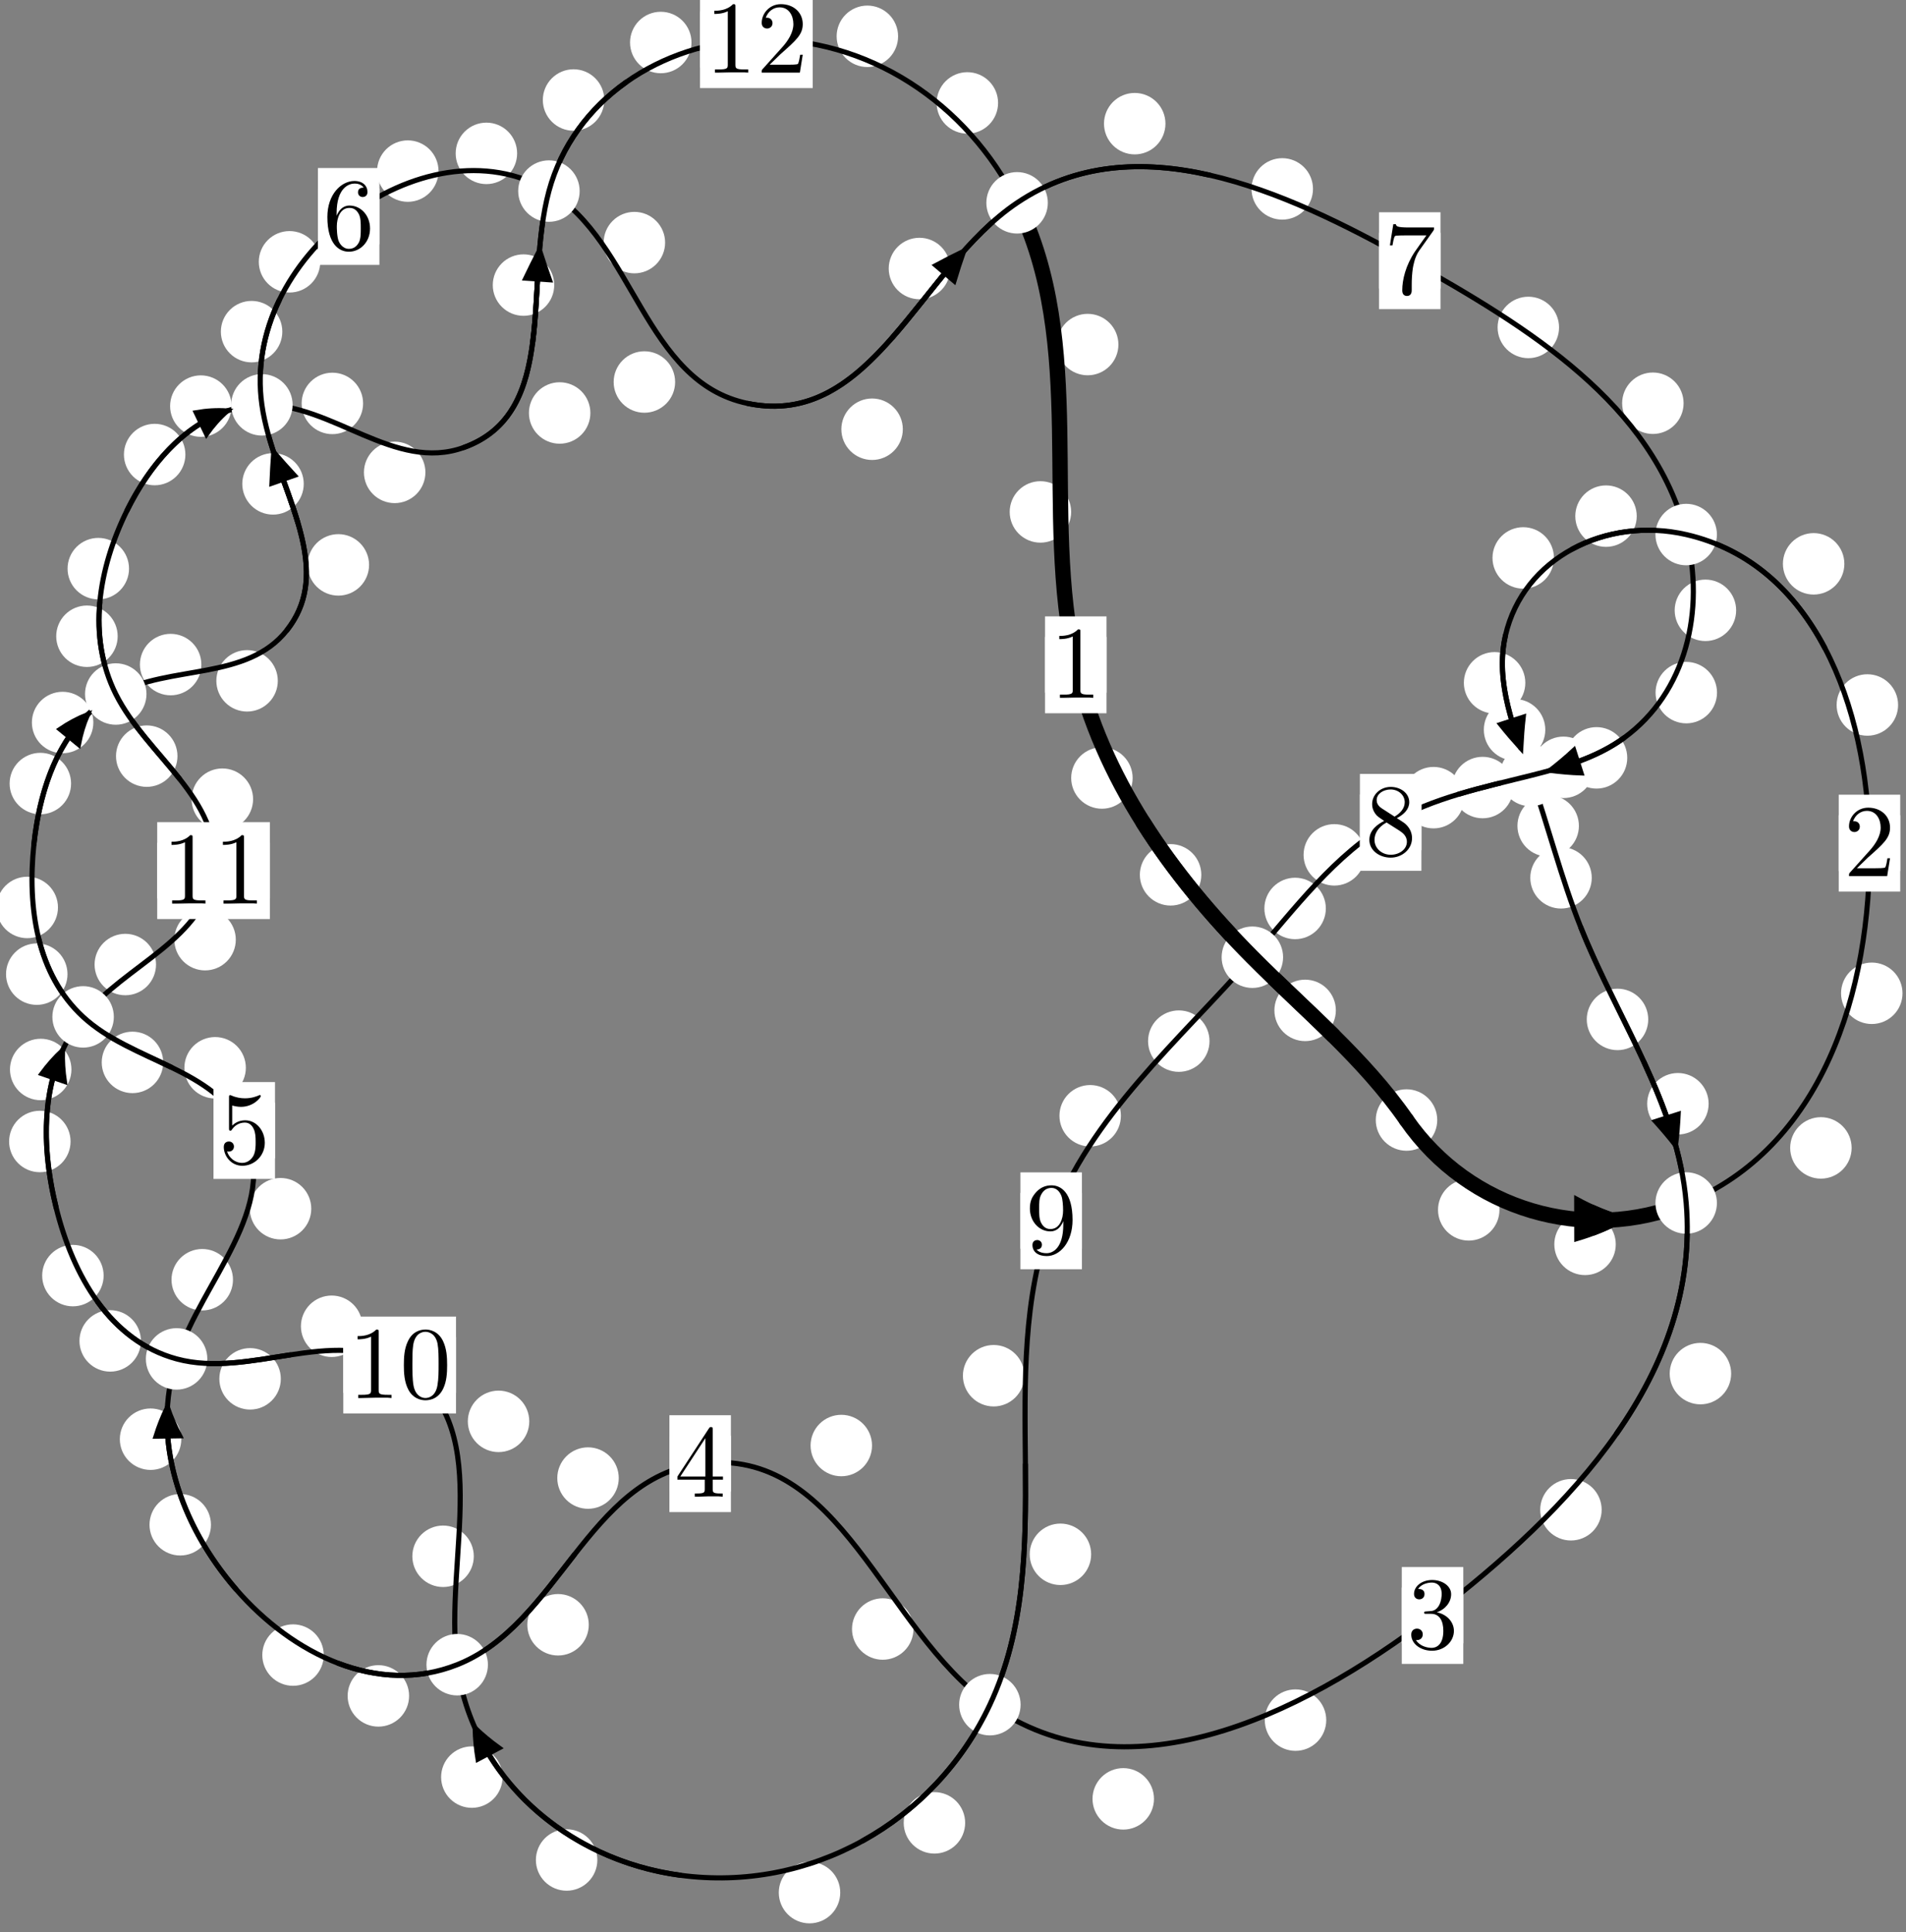 <?xml version="1.0"?>
<!-- Created by MetaPost 1.999 on 2021.07.06:0002 -->
<svg version="1.1" xmlns="http://www.w3.org/2000/svg" xmlns:xlink="http://www.w3.org/1999/xlink" width="185.379" height="187.914" viewBox="0 0 185.379 187.914">
<rect x="0" y="0" width="185.379" height="187.914" fill="#808080" stroke="none"/>
<!-- Original BoundingBox: -164.339951 -70.058731 21.039459 117.855087 -->
  <defs>
    <g transform="scale(0.01,0.01)" id="GLYPHcmr10_48">
      <path style="fill-rule: evenodd;" d="M460 -320C460 -400,455 -480,420 -554C374 -650,292 -666,250 -666C190 -666,117 -640,76 -547C44 -478,39 -400,39 -320C39 -245,43 -155,84 -79C127 2,200 22,249 22C303 22,379 1,423 -94C455 -163,460 -241,460 -320M249 -0C210 -0,151 -25,133 -121C122 -181,122 -273,122 -332C122 -396,122 -462,130 -516C149 -635,224 -644,249 -644C282 -644,348 -626,367 -527C377 -471,377 -395,377 -332C377 -257,377 -189,366 -125C351 -30,294 -0,249 -0"></path>
    </g>
    <g transform="scale(0.01,0.01)" id="GLYPHcmr10_49">
      <path style="fill-rule: evenodd;" d="M294 -640C294 -664,294 -666,271 -666C209 -602,121 -602,89 -602L89 -571C109 -571,168 -571,220 -597L220 -79C220 -43,217 -31,127 -31L95 -31L95 -0L257 -0L130 -3L217 -3L257 -3L297 -3L384 -3L419 -0L419 -31L387 -31C297 -31,294 -42,294 -79"></path>
    </g>
    <g transform="scale(0.01,0.01)" id="GLYPHcmr10_50">
      <path style="fill-rule: evenodd;" d="M127 -77L233 -180C389 -318,449 -372,449 -472C449 -586,359 -666,237 -666C124 -666,50 -574,50 -485C50 -429,100 -429,103 -429C120 -429,155 -441,155 -482C155 -508,137 -534,102 -534C94 -534,92 -534,89 -533C112 -598,166 -635,224 -635C315 -635,358 -554,358 -472C358 -392,308 -313,253 -251L61 -37C50 -26,50 -24,50 -0L421 -0L449 -174L424 -174C419 -144,412 -100,402 -85C395 -77,329 -77,307 -77"></path>
    </g>
    <g transform="scale(0.01,0.01)" id="GLYPHcmr10_51">
      <path style="fill-rule: evenodd;" d="M290 -352C372 -379,430 -449,430 -528C430 -610,342 -666,246 -666C145 -666,69 -606,69 -530C69 -497,91 -478,120 -478C151 -478,171 -500,171 -529C171 -579,124 -579,109 -579C140 -628,206 -641,242 -641C283 -641,338 -619,338 -529C338 -517,336 -459,310 -415C280 -367,246 -364,221 -363C213 -362,189 -360,182 -360C174 -359,167 -358,167 -348C167 -337,174 -337,191 -337L235 -337C317 -337,354 -269,354 -171C354 -35,285 -6,241 -6C198 -6,123 -23,88 -82C123 -77,154 -99,154 -137C154 -173,127 -193,98 -193C74 -193,42 -179,42 -135C42 -44,135 22,244 22C366 22,457 -69,457 -171C457 -253,394 -331,290 -352"></path>
    </g>
    <g transform="scale(0.01,0.01)" id="GLYPHcmr10_52">
      <path style="fill-rule: evenodd;" d="M294 -165L294 -78C294 -42,292 -31,218 -31L197 -31L197 -0L332 -0L238 -3L290 -3L332 -3L374 -3L427 -3L468 -0L468 -31L447 -31C373 -31,371 -42,371 -78L371 -165L471 -165L471 -196L371 -196L371 -651C371 -671,371 -677,355 -677C346 -677,343 -677,335 -665L28 -196L28 -165M300 -196L56 -196L300 -569"></path>
    </g>
    <g transform="scale(0.01,0.01)" id="GLYPHcmr10_53">
      <path style="fill-rule: evenodd;" d="M449 -201C449 -320,367 -420,259 -420C211 -420,168 -404,132 -369L132 -564C152 -558,185 -551,217 -551C340 -551,410 -642,410 -655C410 -661,407 -666,400 -666C399 -666,397 -666,392 -663C372 -654,323 -634,256 -634C216 -634,170 -641,123 -662C115 -665,113 -665,111 -665C101 -665,101 -657,101 -641L101 -345C101 -327,101 -319,115 -319C122 -319,124 -322,128 -328C139 -344,176 -398,257 -398C309 -398,334 -352,342 -334C358 -297,360 -258,360 -208C360 -173,360 -113,336 -71C312 -32,275 -6,229 -6C156 -6,99 -59,82 -118C85 -117,88 -116,99 -116C132 -116,149 -141,149 -165C149 -189,132 -214,99 -214C85 -214,50 -207,50 -161C50 -75,119 22,231 22C347 22,449 -74,449 -201"></path>
    </g>
    <g transform="scale(0.01,0.01)" id="GLYPHcmr10_54">
      <path style="fill-rule: evenodd;" d="M132 -328L132 -352C132 -605,256 -641,307 -641C331 -641,373 -635,395 -601C380 -601,340 -601,340 -556C340 -525,364 -510,386 -510C402 -510,432 -519,432 -558C432 -618,388 -666,305 -666C177 -666,42 -537,42 -316C42 -49,158 22,251 22C362 22,457 -72,457 -204C457 -331,368 -427,257 -427C189 -427,152 -376,132 -328M251 -6C188 -6,158 -66,152 -81C134 -128,134 -208,134 -226C134 -304,166 -404,256 -404C272 -404,318 -404,349 -342C367 -305,367 -254,367 -205C367 -157,367 -107,350 -71C320 -11,274 -6,251 -6"></path>
    </g>
    <g transform="scale(0.01,0.01)" id="GLYPHcmr10_55">
      <path style="fill-rule: evenodd;" d="M476 -609C485 -621,485 -623,485 -644L242 -644C120 -644,118 -657,114 -676L89 -676L56 -470L81 -470C84 -486,93 -549,106 -561C113 -567,191 -567,204 -567L411 -567C400 -551,321 -442,299 -409C209 -274,176 -135,176 -33C176 -23,176 22,222 22C268 22,268 -23,268 -33L268 -84C268 -139,271 -194,279 -248C283 -271,297 -357,341 -419"></path>
    </g>
    <g transform="scale(0.01,0.01)" id="GLYPHcmr10_56">
      <path style="fill-rule: evenodd;" d="M163 -457C117 -487,113 -521,113 -538C113 -599,178 -641,249 -641C322 -641,386 -589,386 -517C386 -460,347 -412,287 -377M309 -362C381 -399,430 -451,430 -517C430 -609,341 -666,250 -666C150 -666,69 -592,69 -499C69 -481,71 -436,113 -389C124 -377,161 -352,186 -335C128 -306,42 -250,42 -151C42 -45,144 22,249 22C362 22,457 -61,457 -168C457 -204,446 -249,408 -291C389 -312,373 -322,309 -362M209 -320L332 -242C360 -223,407 -193,407 -132C407 -58,332 -6,250 -6C164 -6,92 -68,92 -151C92 -209,124 -273,209 -320"></path>
    </g>
    <g transform="scale(0.01,0.01)" id="GLYPHcmr10_57">
      <path style="fill-rule: evenodd;" d="M367 -318L367 -286C367 -52,263 -6,205 -6C188 -6,134 -8,107 -42C151 -42,159 -71,159 -88C159 -119,135 -134,113 -134C97 -134,67 -125,67 -86C67 -19,121 22,206 22C335 22,457 -114,457 -329C457 -598,342 -666,253 -666C198 -666,149 -648,106 -603C65 -558,42 -516,42 -441C42 -316,130 -218,242 -218C303 -218,344 -260,367 -318M243 -241C227 -241,181 -241,150 -304C132 -341,132 -391,132 -440C132 -494,132 -541,153 -578C180 -628,218 -641,253 -641C299 -641,332 -607,349 -562C361 -530,365 -467,365 -421C365 -338,331 -241,243 -241"></path>
    </g>
  </defs>
  <path d="M145.839 117.667C145.839 116.874,145.524 116.114,144.964 115.554C144.403 114.993,143.643 114.678,142.85 114.678C142.058 114.678,141.298 114.993,140.737 115.554C140.177 116.114,139.862 116.874,139.862 117.667C139.862 118.46,140.177 119.22,140.737 119.78C141.298 120.341,142.058 120.656,142.85 120.656C143.643 120.656,144.403 120.341,144.964 119.78C145.524 119.22,145.839 118.46,145.839 117.667Z" style="fill: rgb(100%,100%,100%);stroke: none;"></path>
  <path d="M139.787 108.93C139.787 108.138,139.472 107.377,138.911 106.817C138.351 106.256,137.591 105.941,136.798 105.941C136.005 105.941,135.245 106.256,134.685 106.817C134.124 107.377,133.809 108.138,133.809 108.93C133.809 109.723,134.124 110.483,134.685 111.044C135.245 111.604,136.005 111.919,136.798 111.919C137.591 111.919,138.351 111.604,138.911 111.044C139.472 110.483,139.787 109.723,139.787 108.93Z" style="fill: rgb(100%,100%,100%);stroke: none;"></path>
  <path d="M180.091 111.642C180.091 110.849,179.776 110.089,179.215 109.529C178.655 108.968,177.895 108.653,177.102 108.653C176.309 108.653,175.549 108.968,174.989 109.529C174.428 110.089,174.113 110.849,174.113 111.642C174.113 112.435,174.428 113.195,174.989 113.755C175.549 114.316,176.309 114.631,177.102 114.631C177.895 114.631,178.655 114.316,179.215 113.755C179.776 113.195,180.091 112.435,180.091 111.642Z" style="fill: rgb(100%,100%,100%);stroke: none;"></path>
  <path d="M157.151 121.023C157.151 120.23,156.836 119.47,156.276 118.91C155.715 118.349,154.955 118.034,154.162 118.034C153.37 118.034,152.609 118.349,152.049 118.91C151.488 119.47,151.174 120.23,151.174 121.023C151.174 121.816,151.488 122.576,152.049 123.136C152.609 123.697,153.37 124.012,154.162 124.012C154.955 124.012,155.715 123.697,156.276 123.136C156.836 122.576,157.151 121.816,157.151 121.023Z" style="fill: rgb(100%,100%,100%);stroke: none;"></path>
  <path d="M184.61 68.565C184.61 67.772,184.295 67.012,183.734 66.452C183.174 65.891,182.414 65.576,181.621 65.576C180.828 65.576,180.068 65.891,179.508 66.452C178.947 67.012,178.632 67.772,178.632 68.565C178.632 69.358,178.947 70.118,179.508 70.678C180.068 71.239,180.828 71.554,181.621 71.554C182.414 71.554,183.174 71.239,183.734 70.678C184.295 70.118,184.61 69.358,184.61 68.565Z" style="fill: rgb(100%,100%,100%);stroke: none;"></path>
  <path d="M185.039 96.604C185.039 95.812,184.725 95.051,184.164 94.491C183.604 93.931,182.843 93.616,182.051 93.616C181.258 93.616,180.498 93.931,179.937 94.491C179.377 95.051,179.062 95.812,179.062 96.604C179.062 97.397,179.377 98.157,179.937 98.718C180.498 99.278,181.258 99.593,182.051 99.593C182.843 99.593,183.604 99.278,184.164 98.718C184.725 98.157,185.039 97.397,185.039 96.604Z" style="fill: rgb(100%,100%,100%);stroke: none;"></path>
  <path d="M159.191 50.198C159.191 49.405,158.876 48.645,158.316 48.084C157.756 47.524,156.995 47.209,156.203 47.209C155.41 47.209,154.65 47.524,154.089 48.084C153.529 48.645,153.214 49.405,153.214 50.198C153.214 50.99,153.529 51.751,154.089 52.311C154.65 52.871,155.41 53.186,156.203 53.186C156.995 53.186,157.756 52.871,158.316 52.311C158.876 51.751,159.191 50.99,159.191 50.198Z" style="fill: rgb(100%,100%,100%);stroke: none;"></path>
  <path d="M179.384 54.837C179.384 54.044,179.069 53.284,178.509 52.723C177.948 52.163,177.188 51.848,176.396 51.848C175.603 51.848,174.843 52.163,174.282 52.723C173.722 53.284,173.407 54.044,173.407 54.837C173.407 55.629,173.722 56.389,174.282 56.95C174.843 57.51,175.603 57.825,176.396 57.825C177.188 57.825,177.948 57.51,178.509 56.95C179.069 56.389,179.384 55.629,179.384 54.837Z" style="fill: rgb(100%,100%,100%);stroke: none;"></path>
  <path d="M148.354 66.409C148.354 65.616,148.039 64.856,147.479 64.295C146.918 63.735,146.158 63.42,145.365 63.42C144.573 63.42,143.813 63.735,143.252 64.295C142.692 64.856,142.377 65.616,142.377 66.409C142.377 67.201,142.692 67.961,143.252 68.522C143.813 69.082,144.573 69.397,145.365 69.397C146.158 69.397,146.918 69.082,147.479 68.522C148.039 67.961,148.354 67.201,148.354 66.409Z" style="fill: rgb(100%,100%,100%);stroke: none;"></path>
  <path d="M151.138 54.261C151.138 53.469,150.824 52.708,150.263 52.148C149.703 51.588,148.942 51.273,148.15 51.273C147.357 51.273,146.597 51.588,146.036 52.148C145.476 52.708,145.161 53.469,145.161 54.261C145.161 55.054,145.476 55.814,146.036 56.375C146.597 56.935,147.357 57.25,148.15 57.25C148.942 57.25,149.703 56.935,150.263 56.375C150.824 55.814,151.138 55.054,151.138 54.261Z" style="fill: rgb(100%,100%,100%);stroke: none;"></path>
  <path d="M153.566 80.322C153.566 79.529,153.251 78.769,152.69 78.208C152.13 77.648,151.37 77.333,150.577 77.333C149.784 77.333,149.024 77.648,148.464 78.208C147.903 78.769,147.588 79.529,147.588 80.322C147.588 81.114,147.903 81.874,148.464 82.435C149.024 82.995,149.784 83.31,150.577 83.31C151.37 83.31,152.13 82.995,152.69 82.435C153.251 81.874,153.566 81.114,153.566 80.322Z" style="fill: rgb(100%,100%,100%);stroke: none;"></path>
  <path d="M150.296 70.974C150.296 70.181,149.981 69.421,149.42 68.861C148.86 68.3,148.1 67.985,147.307 67.985C146.514 67.985,145.754 68.3,145.194 68.861C144.633 69.421,144.318 70.181,144.318 70.974C144.318 71.767,144.633 72.527,145.194 73.087C145.754 73.648,146.514 73.963,147.307 73.963C148.1 73.963,148.86 73.648,149.42 73.087C149.981 72.527,150.296 71.767,150.296 70.974Z" style="fill: rgb(100%,100%,100%);stroke: none;"></path>
  <path d="M160.308 99.144C160.308 98.352,159.993 97.592,159.432 97.031C158.872 96.471,158.111 96.156,157.319 96.156C156.526 96.156,155.766 96.471,155.205 97.031C154.645 97.592,154.33 98.352,154.33 99.144C154.33 99.937,154.645 100.697,155.205 101.258C155.766 101.818,156.526 102.133,157.319 102.133C158.111 102.133,158.872 101.818,159.432 101.258C159.993 100.697,160.308 99.937,160.308 99.144Z" style="fill: rgb(100%,100%,100%);stroke: none;"></path>
  <path d="M154.815 85.373C154.815 84.58,154.5 83.82,153.939 83.259C153.379 82.699,152.619 82.384,151.826 82.384C151.033 82.384,150.273 82.699,149.713 83.259C149.152 83.82,148.837 84.58,148.837 85.373C148.837 86.165,149.152 86.926,149.713 87.486C150.273 88.047,151.033 88.362,151.826 88.362C152.619 88.362,153.379 88.047,153.939 87.486C154.5 86.926,154.815 86.165,154.815 85.373Z" style="fill: rgb(100%,100%,100%);stroke: none;"></path>
  <path d="M168.373 133.593C168.373 132.801,168.058 132.041,167.498 131.48C166.937 130.92,166.177 130.605,165.385 130.605C164.592 130.605,163.832 130.92,163.271 131.48C162.711 132.041,162.396 132.801,162.396 133.593C162.396 134.386,162.711 135.146,163.271 135.707C163.832 136.267,164.592 136.582,165.385 136.582C166.177 136.582,166.937 136.267,167.498 135.707C168.058 135.146,168.373 134.386,168.373 133.593Z" style="fill: rgb(100%,100%,100%);stroke: none;"></path>
  <path d="M166.183 107.347C166.183 106.554,165.868 105.794,165.308 105.234C164.747 104.673,163.987 104.358,163.195 104.358C162.402 104.358,161.642 104.673,161.081 105.234C160.521 105.794,160.206 106.554,160.206 107.347C160.206 108.14,160.521 108.9,161.081 109.46C161.642 110.021,162.402 110.336,163.195 110.336C163.987 110.336,164.747 110.021,165.308 109.46C165.868 108.9,166.183 108.14,166.183 107.347Z" style="fill: rgb(100%,100%,100%);stroke: none;"></path>
  <path d="M128.991 167.294C128.991 166.501,128.676 165.741,128.116 165.18C127.555 164.62,126.795 164.305,126.002 164.305C125.21 164.305,124.45 164.62,123.889 165.18C123.329 165.741,123.014 166.501,123.014 167.294C123.014 168.086,123.329 168.846,123.889 169.407C124.45 169.967,125.21 170.282,126.002 170.282C126.795 170.282,127.555 169.967,128.116 169.407C128.676 168.846,128.991 168.086,128.991 167.294Z" style="fill: rgb(100%,100%,100%);stroke: none;"></path>
  <path d="M155.779 146.835C155.779 146.043,155.464 145.282,154.904 144.722C154.343 144.161,153.583 143.847,152.791 143.847C151.998 143.847,151.238 144.161,150.677 144.722C150.117 145.282,149.802 146.043,149.802 146.835C149.802 147.628,150.117 148.388,150.677 148.949C151.238 149.509,151.998 149.824,152.791 149.824C153.583 149.824,154.343 149.509,154.904 148.949C155.464 148.388,155.779 147.628,155.779 146.835Z" style="fill: rgb(100%,100%,100%);stroke: none;"></path>
  <path d="M88.845 158.434C88.845 157.641,88.53 156.881,87.969 156.32C87.409 155.76,86.649 155.445,85.856 155.445C85.063 155.445,84.303 155.76,83.743 156.32C83.182 156.881,82.867 157.641,82.867 158.434C82.867 159.226,83.182 159.987,83.743 160.547C84.303 161.108,85.063 161.422,85.856 161.422C86.649 161.422,87.409 161.108,87.969 160.547C88.53 159.987,88.845 159.226,88.845 158.434Z" style="fill: rgb(100%,100%,100%);stroke: none;"></path>
  <path d="M112.237 174.951C112.237 174.158,111.922 173.398,111.361 172.838C110.801 172.277,110.041 171.962,109.248 171.962C108.455 171.962,107.695 172.277,107.135 172.838C106.574 173.398,106.259 174.158,106.259 174.951C106.259 175.744,106.574 176.504,107.135 177.064C107.695 177.625,108.455 177.94,109.248 177.94C110.041 177.94,110.801 177.625,111.361 177.064C111.922 176.504,112.237 175.744,112.237 174.951Z" style="fill: rgb(100%,100%,100%);stroke: none;"></path>
  <path d="M60.18 143.752C60.18 142.96,59.865 142.199,59.305 141.639C58.744 141.078,57.984 140.763,57.191 140.763C56.399 140.763,55.638 141.078,55.078 141.639C54.517 142.199,54.202 142.96,54.202 143.752C54.202 144.545,54.517 145.305,55.078 145.866C55.638 146.426,56.399 146.741,57.191 146.741C57.984 146.741,58.744 146.426,59.305 145.866C59.865 145.305,60.18 144.545,60.18 143.752Z" style="fill: rgb(100%,100%,100%);stroke: none;"></path>
  <path d="M84.815 140.587C84.815 139.795,84.5 139.035,83.94 138.474C83.379 137.914,82.619 137.599,81.827 137.599C81.034 137.599,80.274 137.914,79.713 138.474C79.153 139.035,78.838 139.795,78.838 140.587C78.838 141.38,79.153 142.14,79.713 142.701C80.274 143.261,81.034 143.576,81.827 143.576C82.619 143.576,83.379 143.261,83.94 142.701C84.5 142.14,84.815 141.38,84.815 140.587Z" style="fill: rgb(100%,100%,100%);stroke: none;"></path>
  <path d="M39.789 164.938C39.789 164.145,39.474 163.385,38.914 162.825C38.353 162.264,37.593 161.949,36.8 161.949C36.008 161.949,35.247 162.264,34.687 162.825C34.127 163.385,33.812 164.145,33.812 164.938C33.812 165.731,34.127 166.491,34.687 167.051C35.247 167.612,36.008 167.927,36.8 167.927C37.593 167.927,38.353 167.612,38.914 167.051C39.474 166.491,39.789 165.731,39.789 164.938Z" style="fill: rgb(100%,100%,100%);stroke: none;"></path>
  <path d="M57.265 158.02C57.265 157.227,56.95 156.467,56.39 155.907C55.83 155.346,55.069 155.031,54.277 155.031C53.484 155.031,52.724 155.346,52.163 155.907C51.603 156.467,51.288 157.227,51.288 158.02C51.288 158.813,51.603 159.573,52.163 160.133C52.724 160.694,53.484 161.009,54.277 161.009C55.069 161.009,55.83 160.694,56.39 160.133C56.95 159.573,57.265 158.813,57.265 158.02Z" style="fill: rgb(100%,100%,100%);stroke: none;"></path>
  <path d="M20.518 148.294C20.518 147.501,20.203 146.741,19.643 146.181C19.082 145.62,18.322 145.305,17.53 145.305C16.737 145.305,15.977 145.62,15.416 146.181C14.856 146.741,14.541 147.501,14.541 148.294C14.541 149.087,14.856 149.847,15.416 150.407C15.977 150.968,16.737 151.283,17.53 151.283C18.322 151.283,19.082 150.968,19.643 150.407C20.203 149.847,20.518 149.087,20.518 148.294Z" style="fill: rgb(100%,100%,100%);stroke: none;"></path>
  <path d="M31.488 160.968C31.488 160.175,31.173 159.415,30.613 158.854C30.053 158.294,29.292 157.979,28.5 157.979C27.707 157.979,26.947 158.294,26.386 158.854C25.826 159.415,25.511 160.175,25.511 160.968C25.511 161.76,25.826 162.52,26.386 163.081C26.947 163.641,27.707 163.956,28.5 163.956C29.292 163.956,30.053 163.641,30.613 163.081C31.173 162.52,31.488 161.76,31.488 160.968Z" style="fill: rgb(100%,100%,100%);stroke: none;"></path>
  <path d="M22.66 124.462C22.66 123.669,22.345 122.909,21.784 122.348C21.224 121.788,20.463 121.473,19.671 121.473C18.878 121.473,18.118 121.788,17.557 122.348C16.997 122.909,16.682 123.669,16.682 124.462C16.682 125.254,16.997 126.014,17.557 126.575C18.118 127.135,18.878 127.45,19.671 127.45C20.463 127.45,21.224 127.135,21.784 126.575C22.345 126.014,22.66 125.254,22.66 124.462Z" style="fill: rgb(100%,100%,100%);stroke: none;"></path>
  <path d="M17.633 139.971C17.633 139.179,17.318 138.419,16.757 137.858C16.197 137.298,15.437 136.983,14.644 136.983C13.851 136.983,13.091 137.298,12.531 137.858C11.97 138.419,11.655 139.179,11.655 139.971C11.655 140.764,11.97 141.524,12.531 142.085C13.091 142.645,13.851 142.96,14.644 142.96C15.437 142.96,16.197 142.645,16.757 142.085C17.318 141.524,17.633 140.764,17.633 139.971Z" style="fill: rgb(100%,100%,100%);stroke: none;"></path>
  <path d="M23.912 103.848C23.912 103.056,23.597 102.295,23.037 101.735C22.476 101.174,21.716 100.86,20.923 100.86C20.131 100.86,19.371 101.174,18.81 101.735C18.25 102.295,17.935 103.056,17.935 103.848C17.935 104.641,18.25 105.401,18.81 105.962C19.371 106.522,20.131 106.837,20.923 106.837C21.716 106.837,22.476 106.522,23.037 105.962C23.597 105.401,23.912 104.641,23.912 103.848Z" style="fill: rgb(100%,100%,100%);stroke: none;"></path>
  <path d="M30.274 117.555C30.274 116.762,29.959 116.002,29.399 115.441C28.838 114.881,28.078 114.566,27.285 114.566C26.493 114.566,25.732 114.881,25.172 115.441C24.612 116.002,24.297 116.762,24.297 117.555C24.297 118.347,24.612 119.108,25.172 119.668C25.732 120.228,26.493 120.543,27.285 120.543C28.078 120.543,28.838 120.228,29.399 119.668C29.959 119.108,30.274 118.347,30.274 117.555Z" style="fill: rgb(100%,100%,100%);stroke: none;"></path>
  <path d="M6.565 94.743C6.565 93.95,6.25 93.19,5.689 92.629C5.129 92.069,4.369 91.754,3.576 91.754C2.783 91.754,2.023 92.069,1.463 92.629C0.902 93.19,0.587 93.95,0.587 94.743C0.587 95.535,0.902 96.295,1.463 96.856C2.023 97.416,2.783 97.731,3.576 97.731C4.369 97.731,5.129 97.416,5.689 96.856C6.25 96.295,6.565 95.535,6.565 94.743Z" style="fill: rgb(100%,100%,100%);stroke: none;"></path>
  <path d="M15.871 103.326C15.871 102.533,15.557 101.773,14.996 101.212C14.436 100.652,13.675 100.337,12.883 100.337C12.09 100.337,11.33 100.652,10.769 101.212C10.209 101.773,9.894 102.533,9.894 103.326C9.894 104.118,10.209 104.879,10.769 105.439C11.33 105.999,12.09 106.314,12.883 106.314C13.675 106.314,14.436 105.999,14.996 105.439C15.557 104.879,15.871 104.118,15.871 103.326Z" style="fill: rgb(100%,100%,100%);stroke: none;"></path>
  <path d="M6.913 76.206C6.913 75.413,6.598 74.653,6.037 74.093C5.477 73.532,4.716 73.217,3.924 73.217C3.131 73.217,2.371 73.532,1.81 74.093C1.25 74.653,0.935 75.413,0.935 76.206C0.935 76.999,1.25 77.759,1.81 78.319C2.371 78.88,3.131 79.195,3.924 79.195C4.716 79.195,5.477 78.88,6.037 78.319C6.598 77.759,6.913 76.999,6.913 76.206Z" style="fill: rgb(100%,100%,100%);stroke: none;"></path>
  <path d="M5.638 88.255C5.638 87.463,5.323 86.703,4.762 86.142C4.202 85.582,3.441 85.267,2.649 85.267C1.856 85.267,1.096 85.582,0.535 86.142C-0.025 86.703,-0.34 87.463,-0.34 88.255C-0.34 89.048,-0.025 89.808,0.535 90.369C1.096 90.929,1.856 91.244,2.649 91.244C3.441 91.244,4.202 90.929,4.762 90.369C5.323 89.808,5.638 89.048,5.638 88.255Z" style="fill: rgb(100%,100%,100%);stroke: none;"></path>
  <path d="M19.586 64.634C19.586 63.842,19.271 63.081,18.71 62.521C18.15 61.961,17.39 61.646,16.597 61.646C15.804 61.646,15.044 61.961,14.484 62.521C13.923 63.081,13.608 63.842,13.608 64.634C13.608 65.427,13.923 66.187,14.484 66.748C15.044 67.308,15.804 67.623,16.597 67.623C17.39 67.623,18.15 67.308,18.71 66.748C19.271 66.187,19.586 65.427,19.586 64.634Z" style="fill: rgb(100%,100%,100%);stroke: none;"></path>
  <path d="M9.079 70.269C9.079 69.477,8.764 68.716,8.204 68.156C7.643 67.596,6.883 67.281,6.09 67.281C5.298 67.281,4.538 67.596,3.977 68.156C3.417 68.716,3.102 69.477,3.102 70.269C3.102 71.062,3.417 71.822,3.977 72.383C4.538 72.943,5.298 73.258,6.09 73.258C6.883 73.258,7.643 72.943,8.204 72.383C8.764 71.822,9.079 71.062,9.079 70.269Z" style="fill: rgb(100%,100%,100%);stroke: none;"></path>
  <path d="M35.897 54.939C35.897 54.147,35.582 53.386,35.021 52.826C34.461 52.265,33.701 51.95,32.908 51.95C32.115 51.95,31.355 52.265,30.795 52.826C30.234 53.386,29.919 54.147,29.919 54.939C29.919 55.732,30.234 56.492,30.795 57.053C31.355 57.613,32.115 57.928,32.908 57.928C33.701 57.928,34.461 57.613,35.021 57.053C35.582 56.492,35.897 55.732,35.897 54.939Z" style="fill: rgb(100%,100%,100%);stroke: none;"></path>
  <path d="M27.019 66.215C27.019 65.423,26.704 64.663,26.144 64.102C25.583 63.542,24.823 63.227,24.031 63.227C23.238 63.227,22.478 63.542,21.917 64.102C21.357 64.663,21.042 65.423,21.042 66.215C21.042 67.008,21.357 67.768,21.917 68.329C22.478 68.889,23.238 69.204,24.031 69.204C24.823 69.204,25.583 68.889,26.144 68.329C26.704 67.768,27.019 67.008,27.019 66.215Z" style="fill: rgb(100%,100%,100%);stroke: none;"></path>
  <path d="M27.459 32.255C27.459 31.462,27.144 30.702,26.583 30.142C26.023 29.581,25.263 29.266,24.47 29.266C23.677 29.266,22.917 29.581,22.357 30.142C21.796 30.702,21.481 31.462,21.481 32.255C21.481 33.048,21.796 33.808,22.357 34.368C22.917 34.929,23.677 35.244,24.47 35.244C25.263 35.244,26.023 34.929,26.583 34.368C27.144 33.808,27.459 33.048,27.459 32.255Z" style="fill: rgb(100%,100%,100%);stroke: none;"></path>
  <path d="M29.543 47.061C29.543 46.268,29.228 45.508,28.667 44.948C28.107 44.387,27.347 44.072,26.554 44.072C25.761 44.072,25.001 44.387,24.441 44.948C23.88 45.508,23.565 46.268,23.565 47.061C23.565 47.854,23.88 48.614,24.441 49.174C25.001 49.735,25.761 50.05,26.554 50.05C27.347 50.05,28.107 49.735,28.667 49.174C29.228 48.614,29.543 47.854,29.543 47.061Z" style="fill: rgb(100%,100%,100%);stroke: none;"></path>
  <path d="M42.651 16.641C42.651 15.848,42.336 15.088,41.776 14.527C41.215 13.967,40.455 13.652,39.662 13.652C38.87 13.652,38.11 13.967,37.549 14.527C36.989 15.088,36.674 15.848,36.674 16.641C36.674 17.433,36.989 18.194,37.549 18.754C38.11 19.314,38.87 19.629,39.662 19.629C40.455 19.629,41.215 19.314,41.776 18.754C42.336 18.194,42.651 17.433,42.651 16.641Z" style="fill: rgb(100%,100%,100%);stroke: none;"></path>
  <path d="M31.148 25.463C31.148 24.67,30.833 23.91,30.273 23.35C29.712 22.789,28.952 22.474,28.16 22.474C27.367 22.474,26.607 22.789,26.046 23.35C25.486 23.91,25.171 24.67,25.171 25.463C25.171 26.256,25.486 27.016,26.046 27.576C26.607 28.137,27.367 28.452,28.16 28.452C28.952 28.452,29.712 28.137,30.273 27.576C30.833 27.016,31.148 26.256,31.148 25.463Z" style="fill: rgb(100%,100%,100%);stroke: none;"></path>
  <path d="M64.689 23.595C64.689 22.802,64.374 22.042,63.813 21.481C63.253 20.921,62.493 20.606,61.7 20.606C60.907 20.606,60.147 20.921,59.587 21.481C59.026 22.042,58.711 22.802,58.711 23.595C58.711 24.387,59.026 25.148,59.587 25.708C60.147 26.269,60.907 26.584,61.7 26.584C62.493 26.584,63.253 26.269,63.813 25.708C64.374 25.148,64.689 24.387,64.689 23.595Z" style="fill: rgb(100%,100%,100%);stroke: none;"></path>
  <path d="M50.296 14.916C50.296 14.124,49.981 13.363,49.421 12.803C48.86 12.242,48.1 11.927,47.308 11.927C46.515 11.927,45.755 12.242,45.194 12.803C44.634 13.363,44.319 14.124,44.319 14.916C44.319 15.709,44.634 16.469,45.194 17.03C45.755 17.59,46.515 17.905,47.308 17.905C48.1 17.905,48.86 17.59,49.421 17.03C49.981 16.469,50.296 15.709,50.296 14.916Z" style="fill: rgb(100%,100%,100%);stroke: none;"></path>
  <path d="M87.809 41.746C87.809 40.953,87.494 40.193,86.933 39.633C86.373 39.072,85.613 38.757,84.82 38.757C84.027 38.757,83.267 39.072,82.707 39.633C82.146 40.193,81.831 40.953,81.831 41.746C81.831 42.539,82.146 43.299,82.707 43.859C83.267 44.42,84.027 44.735,84.82 44.735C85.613 44.735,86.373 44.42,86.933 43.859C87.494 43.299,87.809 42.539,87.809 41.746Z" style="fill: rgb(100%,100%,100%);stroke: none;"></path>
  <path d="M65.663 37.153C65.663 36.36,65.348 35.6,64.787 35.04C64.227 34.479,63.467 34.164,62.674 34.164C61.881 34.164,61.121 34.479,60.561 35.04C60 35.6,59.685 36.36,59.685 37.153C59.685 37.946,60 38.706,60.561 39.266C61.121 39.827,61.881 40.142,62.674 40.142C63.467 40.142,64.227 39.827,64.787 39.266C65.348 38.706,65.663 37.946,65.663 37.153Z" style="fill: rgb(100%,100%,100%);stroke: none;"></path>
  <path d="M113.353 12.027C113.353 11.235,113.038 10.475,112.477 9.914C111.917 9.354,111.157 9.039,110.364 9.039C109.571 9.039,108.811 9.354,108.251 9.914C107.69 10.475,107.375 11.235,107.375 12.027C107.375 12.82,107.69 13.58,108.251 14.141C108.811 14.701,109.571 15.016,110.364 15.016C111.157 15.016,111.917 14.701,112.477 14.141C113.038 13.58,113.353 12.82,113.353 12.027Z" style="fill: rgb(100%,100%,100%);stroke: none;"></path>
  <path d="M92.416 26.115C92.416 25.322,92.101 24.562,91.54 24.001C90.98 23.441,90.22 23.126,89.427 23.126C88.634 23.126,87.874 23.441,87.314 24.001C86.753 24.562,86.438 25.322,86.438 26.115C86.438 26.907,86.753 27.668,87.314 28.228C87.874 28.789,88.634 29.104,89.427 29.104C90.22 29.104,90.98 28.789,91.54 28.228C92.101 27.668,92.416 26.907,92.416 26.115Z" style="fill: rgb(100%,100%,100%);stroke: none;"></path>
  <path d="M151.635 31.846C151.635 31.053,151.32 30.293,150.76 29.733C150.199 29.172,149.439 28.857,148.646 28.857C147.854 28.857,147.094 29.172,146.533 29.733C145.973 30.293,145.658 31.053,145.658 31.846C145.658 32.639,145.973 33.399,146.533 33.959C147.094 34.52,147.854 34.835,148.646 34.835C149.439 34.835,150.199 34.52,150.76 33.959C151.32 33.399,151.635 32.639,151.635 31.846Z" style="fill: rgb(100%,100%,100%);stroke: none;"></path>
  <path d="M127.702 18.372C127.702 17.579,127.387 16.819,126.826 16.259C126.266 15.698,125.506 15.383,124.713 15.383C123.92 15.383,123.16 15.698,122.6 16.259C122.039 16.819,121.724 17.579,121.724 18.372C121.724 19.165,122.039 19.925,122.6 20.485C123.16 21.046,123.92 21.361,124.713 21.361C125.506 21.361,126.266 21.046,126.826 20.485C127.387 19.925,127.702 19.165,127.702 18.372Z" style="fill: rgb(100%,100%,100%);stroke: none;"></path>
  <path d="M168.859 59.358C168.859 58.565,168.544 57.805,167.983 57.244C167.423 56.684,166.663 56.369,165.87 56.369C165.077 56.369,164.317 56.684,163.757 57.244C163.196 57.805,162.881 58.565,162.881 59.358C162.881 60.15,163.196 60.911,163.757 61.471C164.317 62.032,165.077 62.346,165.87 62.346C166.663 62.346,167.423 62.032,167.983 61.471C168.544 60.911,168.859 60.15,168.859 59.358Z" style="fill: rgb(100%,100%,100%);stroke: none;"></path>
  <path d="M163.748 39.217C163.748 38.425,163.433 37.665,162.872 37.104C162.312 36.544,161.552 36.229,160.759 36.229C159.966 36.229,159.206 36.544,158.646 37.104C158.085 37.665,157.77 38.425,157.77 39.217C157.77 40.01,158.085 40.77,158.646 41.331C159.206 41.891,159.966 42.206,160.759 42.206C161.552 42.206,162.312 41.891,162.872 41.331C163.433 40.77,163.748 40.01,163.748 39.217Z" style="fill: rgb(100%,100%,100%);stroke: none;"></path>
  <path d="M158.268 73.707C158.268 72.914,157.953 72.154,157.392 71.594C156.832 71.033,156.072 70.718,155.279 70.718C154.486 70.718,153.726 71.033,153.166 71.594C152.605 72.154,152.29 72.914,152.29 73.707C152.29 74.5,152.605 75.26,153.166 75.82C153.726 76.381,154.486 76.696,155.279 76.696C156.072 76.696,156.832 76.381,157.392 75.82C157.953 75.26,158.268 74.5,158.268 73.707Z" style="fill: rgb(100%,100%,100%);stroke: none;"></path>
  <path d="M166.998 67.362C166.998 66.57,166.683 65.809,166.123 65.249C165.562 64.688,164.802 64.374,164.009 64.374C163.217 64.374,162.457 64.688,161.896 65.249C161.336 65.809,161.021 66.57,161.021 67.362C161.021 68.155,161.336 68.915,161.896 69.476C162.457 70.036,163.217 70.351,164.009 70.351C164.802 70.351,165.562 70.036,166.123 69.476C166.683 68.915,166.998 68.155,166.998 67.362Z" style="fill: rgb(100%,100%,100%);stroke: none;"></path>
  <path d="M147.19 76.595C147.19 75.802,146.875 75.042,146.315 74.481C145.754 73.921,144.994 73.606,144.201 73.606C143.409 73.606,142.649 73.921,142.088 74.481C141.528 75.042,141.213 75.802,141.213 76.595C141.213 77.387,141.528 78.148,142.088 78.708C142.649 79.269,143.409 79.583,144.201 79.583C144.994 79.583,145.754 79.269,146.315 78.708C146.875 78.148,147.19 77.387,147.19 76.595Z" style="fill: rgb(100%,100%,100%);stroke: none;"></path>
  <path d="M155.049 74.628C155.049 73.835,154.734 73.075,154.174 72.515C153.613 71.954,152.853 71.639,152.061 71.639C151.268 71.639,150.508 71.954,149.947 72.515C149.387 73.075,149.072 73.835,149.072 74.628C149.072 75.421,149.387 76.181,149.947 76.741C150.508 77.302,151.268 77.617,152.061 77.617C152.853 77.617,153.613 77.302,154.174 76.741C154.734 76.181,155.049 75.421,155.049 74.628Z" style="fill: rgb(100%,100%,100%);stroke: none;"></path>
  <path d="M132.765 83.14C132.765 82.348,132.45 81.587,131.889 81.027C131.329 80.466,130.569 80.152,129.776 80.152C128.983 80.152,128.223 80.466,127.663 81.027C127.102 81.587,126.787 82.348,126.787 83.14C126.787 83.933,127.102 84.693,127.663 85.254C128.223 85.814,128.983 86.129,129.776 86.129C130.569 86.129,131.329 85.814,131.889 85.254C132.45 84.693,132.765 83.933,132.765 83.14Z" style="fill: rgb(100%,100%,100%);stroke: none;"></path>
  <path d="M142.416 77.578C142.416 76.785,142.101 76.025,141.541 75.464C140.98 74.904,140.22 74.589,139.428 74.589C138.635 74.589,137.875 74.904,137.314 75.464C136.754 76.025,136.439 76.785,136.439 77.578C136.439 78.37,136.754 79.13,137.314 79.691C137.875 80.251,138.635 80.566,139.428 80.566C140.22 80.566,140.98 80.251,141.541 79.691C142.101 79.13,142.416 78.37,142.416 77.578Z" style="fill: rgb(100%,100%,100%);stroke: none;"></path>
  <path d="M117.639 101.256C117.639 100.464,117.324 99.704,116.764 99.143C116.203 98.583,115.443 98.268,114.65 98.268C113.858 98.268,113.098 98.583,112.537 99.143C111.977 99.704,111.662 100.464,111.662 101.256C111.662 102.049,111.977 102.809,112.537 103.37C113.098 103.93,113.858 104.245,114.65 104.245C115.443 104.245,116.203 103.93,116.764 103.37C117.324 102.809,117.639 102.049,117.639 101.256Z" style="fill: rgb(100%,100%,100%);stroke: none;"></path>
  <path d="M128.952 88.354C128.952 87.561,128.637 86.801,128.077 86.241C127.516 85.68,126.756 85.365,125.963 85.365C125.171 85.365,124.411 85.68,123.85 86.241C123.29 86.801,122.975 87.561,122.975 88.354C122.975 89.147,123.29 89.907,123.85 90.467C124.411 91.028,125.171 91.343,125.963 91.343C126.756 91.343,127.516 91.028,128.077 90.467C128.637 89.907,128.952 89.147,128.952 88.354Z" style="fill: rgb(100%,100%,100%);stroke: none;"></path>
  <path d="M99.631 133.798C99.631 133.005,99.316 132.245,98.756 131.685C98.195 131.124,97.435 130.809,96.642 130.809C95.85 130.809,95.09 131.124,94.529 131.685C93.969 132.245,93.654 133.005,93.654 133.798C93.654 134.591,93.969 135.351,94.529 135.911C95.09 136.472,95.85 136.787,96.642 136.787C97.435 136.787,98.195 136.472,98.756 135.911C99.316 135.351,99.631 134.591,99.631 133.798Z" style="fill: rgb(100%,100%,100%);stroke: none;"></path>
  <path d="M109.02 108.517C109.02 107.724,108.705 106.964,108.145 106.403C107.585 105.843,106.824 105.528,106.032 105.528C105.239 105.528,104.479 105.843,103.918 106.403C103.358 106.964,103.043 107.724,103.043 108.517C103.043 109.309,103.358 110.069,103.918 110.63C104.479 111.19,105.239 111.505,106.032 111.505C106.824 111.505,107.585 111.19,108.145 110.63C108.705 110.069,109.02 109.309,109.02 108.517Z" style="fill: rgb(100%,100%,100%);stroke: none;"></path>
  <path d="M93.872 177.286C93.872 176.493,93.557 175.733,92.997 175.172C92.436 174.612,91.676 174.297,90.883 174.297C90.091 174.297,89.33 174.612,88.77 175.172C88.209 175.733,87.895 176.493,87.895 177.286C87.895 178.078,88.209 178.838,88.77 179.399C89.33 179.959,90.091 180.274,90.883 180.274C91.676 180.274,92.436 179.959,92.997 179.399C93.557 178.838,93.872 178.078,93.872 177.286Z" style="fill: rgb(100%,100%,100%);stroke: none;"></path>
  <path d="M106.127 151.167C106.127 150.374,105.812 149.614,105.252 149.053C104.691 148.493,103.931 148.178,103.138 148.178C102.346 148.178,101.586 148.493,101.025 149.053C100.465 149.614,100.15 150.374,100.15 151.167C100.15 151.959,100.465 152.72,101.025 153.28C101.586 153.841,102.346 154.155,103.138 154.155C103.931 154.155,104.691 153.841,105.252 153.28C105.812 152.72,106.127 151.959,106.127 151.167Z" style="fill: rgb(100%,100%,100%);stroke: none;"></path>
  <path d="M58.098 180.897C58.098 180.104,57.783 179.344,57.223 178.783C56.662 178.223,55.902 177.908,55.109 177.908C54.317 177.908,53.556 178.223,52.996 178.783C52.436 179.344,52.121 180.104,52.121 180.897C52.121 181.689,52.436 182.449,52.996 183.01C53.556 183.57,54.317 183.885,55.109 183.885C55.902 183.885,56.662 183.57,57.223 183.01C57.783 182.449,58.098 181.689,58.098 180.897Z" style="fill: rgb(100%,100%,100%);stroke: none;"></path>
  <path d="M81.723 184.07C81.723 183.277,81.408 182.517,80.848 181.957C80.287 181.396,79.527 181.081,78.735 181.081C77.942 181.081,77.182 181.396,76.621 181.957C76.061 182.517,75.746 183.277,75.746 184.07C75.746 184.863,76.061 185.623,76.621 186.183C77.182 186.744,77.942 187.059,78.735 187.059C79.527 187.059,80.287 186.744,80.848 186.183C81.408 185.623,81.723 184.863,81.723 184.07Z" style="fill: rgb(100%,100%,100%);stroke: none;"></path>
  <path d="M46.082 151.359C46.082 150.567,45.767 149.806,45.207 149.246C44.646 148.685,43.886 148.371,43.094 148.371C42.301 148.371,41.541 148.685,40.98 149.246C40.42 149.806,40.105 150.567,40.105 151.359C40.105 152.152,40.42 152.912,40.98 153.473C41.541 154.033,42.301 154.348,43.094 154.348C43.886 154.348,44.646 154.033,45.207 153.473C45.767 152.912,46.082 152.152,46.082 151.359Z" style="fill: rgb(100%,100%,100%);stroke: none;"></path>
  <path d="M48.88 172.835C48.88 172.043,48.565 171.282,48.005 170.722C47.444 170.161,46.684 169.847,45.891 169.847C45.099 169.847,44.339 170.161,43.778 170.722C43.218 171.282,42.903 172.043,42.903 172.835C42.903 173.628,43.218 174.388,43.778 174.949C44.339 175.509,45.099 175.824,45.891 175.824C46.684 175.824,47.444 175.509,48.005 174.949C48.565 174.388,48.88 173.628,48.88 172.835Z" style="fill: rgb(100%,100%,100%);stroke: none;"></path>
  <path d="M35.245 128.988C35.245 128.196,34.93 127.435,34.37 126.875C33.809 126.315,33.049 126,32.257 126C31.464 126,30.704 126.315,30.143 126.875C29.583 127.435,29.268 128.196,29.268 128.988C29.268 129.781,29.583 130.541,30.143 131.102C30.704 131.662,31.464 131.977,32.257 131.977C33.049 131.977,33.809 131.662,34.37 131.102C34.93 130.541,35.245 129.781,35.245 128.988Z" style="fill: rgb(100%,100%,100%);stroke: none;"></path>
  <path d="M51.478 138.237C51.478 137.444,51.163 136.684,50.603 136.124C50.042 135.563,49.282 135.248,48.49 135.248C47.697 135.248,46.937 135.563,46.376 136.124C45.816 136.684,45.501 137.444,45.501 138.237C45.501 139.03,45.816 139.79,46.376 140.35C46.937 140.911,47.697 141.226,48.49 141.226C49.282 141.226,50.042 140.911,50.603 140.35C51.163 139.79,51.478 139.03,51.478 138.237Z" style="fill: rgb(100%,100%,100%);stroke: none;"></path>
  <path d="M13.707 130.412C13.707 129.619,13.392 128.859,12.831 128.299C12.271 127.738,11.511 127.423,10.718 127.423C9.925 127.423,9.165 127.738,8.605 128.299C8.044 128.859,7.729 129.619,7.729 130.412C7.729 131.205,8.044 131.965,8.605 132.525C9.165 133.086,9.925 133.401,10.718 133.401C11.511 133.401,12.271 133.086,12.831 132.525C13.392 131.965,13.707 131.205,13.707 130.412Z" style="fill: rgb(100%,100%,100%);stroke: none;"></path>
  <path d="M27.312 134.101C27.312 133.308,26.997 132.548,26.436 131.988C25.876 131.427,25.116 131.112,24.323 131.112C23.53 131.112,22.77 131.427,22.21 131.988C21.649 132.548,21.334 133.308,21.334 134.101C21.334 134.894,21.649 135.654,22.21 136.214C22.77 136.775,23.53 137.09,24.323 137.09C25.116 137.09,25.876 136.775,26.436 136.214C26.997 135.654,27.312 134.894,27.312 134.101Z" style="fill: rgb(100%,100%,100%);stroke: none;"></path>
  <path d="M6.863 111.018C6.863 110.225,6.548 109.465,5.988 108.904C5.427 108.344,4.667 108.029,3.874 108.029C3.082 108.029,2.322 108.344,1.761 108.904C1.201 109.465,0.886 110.225,0.886 111.018C0.886 111.81,1.201 112.571,1.761 113.131C2.322 113.691,3.082 114.006,3.874 114.006C4.667 114.006,5.427 113.691,5.988 113.131C6.548 112.571,6.863 111.81,6.863 111.018Z" style="fill: rgb(100%,100%,100%);stroke: none;"></path>
  <path d="M10.079 124.061C10.079 123.268,9.764 122.508,9.204 121.948C8.643 121.387,7.883 121.072,7.09 121.072C6.298 121.072,5.537 121.387,4.977 121.948C4.416 122.508,4.102 123.268,4.102 124.061C4.102 124.854,4.416 125.614,4.977 126.174C5.537 126.735,6.298 127.05,7.09 127.05C7.883 127.05,8.643 126.735,9.204 126.174C9.764 125.614,10.079 124.854,10.079 124.061Z" style="fill: rgb(100%,100%,100%);stroke: none;"></path>
  <path d="M15.176 93.807C15.176 93.015,14.861 92.254,14.301 91.694C13.74 91.134,12.98 90.819,12.187 90.819C11.395 90.819,10.635 91.134,10.074 91.694C9.514 92.254,9.199 93.015,9.199 93.807C9.199 94.6,9.514 95.36,10.074 95.921C10.635 96.481,11.395 96.796,12.187 96.796C12.98 96.796,13.74 96.481,14.301 95.921C14.861 95.36,15.176 94.6,15.176 93.807Z" style="fill: rgb(100%,100%,100%);stroke: none;"></path>
  <path d="M6.948 104.015C6.948 103.222,6.634 102.462,6.073 101.901C5.513 101.341,4.752 101.026,3.96 101.026C3.167 101.026,2.407 101.341,1.846 101.901C1.286 102.462,0.971 103.222,0.971 104.015C0.971 104.807,1.286 105.567,1.846 106.128C2.407 106.688,3.167 107.003,3.96 107.003C4.752 107.003,5.513 106.688,6.073 106.128C6.634 105.567,6.948 104.807,6.948 104.015Z" style="fill: rgb(100%,100%,100%);stroke: none;"></path>
  <path d="M24.616 77.725C24.616 76.933,24.301 76.172,23.74 75.612C23.18 75.051,22.42 74.737,21.627 74.737C20.834 74.737,20.074 75.051,19.514 75.612C18.953 76.172,18.638 76.933,18.638 77.725C18.638 78.518,18.953 79.278,19.514 79.839C20.074 80.399,20.834 80.714,21.627 80.714C22.42 80.714,23.18 80.399,23.74 79.839C24.301 79.278,24.616 78.518,24.616 77.725Z" style="fill: rgb(100%,100%,100%);stroke: none;"></path>
  <path d="M22.934 91.39C22.934 90.597,22.619 89.837,22.059 89.277C21.498 88.716,20.738 88.401,19.946 88.401C19.153 88.401,18.393 88.716,17.832 89.277C17.272 89.837,16.957 90.597,16.957 91.39C16.957 92.183,17.272 92.943,17.832 93.503C18.393 94.064,19.153 94.379,19.946 94.379C20.738 94.379,21.498 94.064,22.059 93.503C22.619 92.943,22.934 92.183,22.934 91.39Z" style="fill: rgb(100%,100%,100%);stroke: none;"></path>
  <path d="M11.445 61.88C11.445 61.087,11.13 60.327,10.57 59.766C10.009 59.206,9.249 58.891,8.456 58.891C7.664 58.891,6.903 59.206,6.343 59.766C5.783 60.327,5.468 61.087,5.468 61.88C5.468 62.672,5.783 63.433,6.343 63.993C6.903 64.553,7.664 64.868,8.456 64.868C9.249 64.868,10.009 64.553,10.57 63.993C11.13 63.433,11.445 62.672,11.445 61.88Z" style="fill: rgb(100%,100%,100%);stroke: none;"></path>
  <path d="M17.261 73.539C17.261 72.747,16.946 71.986,16.385 71.426C15.825 70.865,15.065 70.551,14.272 70.551C13.479 70.551,12.719 70.865,12.159 71.426C11.598 71.986,11.283 72.747,11.283 73.539C11.283 74.332,11.598 75.092,12.159 75.653C12.719 76.213,13.479 76.528,14.272 76.528C15.065 76.528,15.825 76.213,16.385 75.653C16.946 75.092,17.261 74.332,17.261 73.539Z" style="fill: rgb(100%,100%,100%);stroke: none;"></path>
  <path d="M18.031 44.208C18.031 43.415,17.716 42.655,17.156 42.095C16.595 41.534,15.835 41.219,15.043 41.219C14.25 41.219,13.49 41.534,12.929 42.095C12.369 42.655,12.054 43.415,12.054 44.208C12.054 45.001,12.369 45.761,12.929 46.322C13.49 46.882,14.25 47.197,15.043 47.197C15.835 47.197,16.595 46.882,17.156 46.322C17.716 45.761,18.031 45.001,18.031 44.208Z" style="fill: rgb(100%,100%,100%);stroke: none;"></path>
  <path d="M12.549 55.304C12.549 54.511,12.234 53.751,11.674 53.19C11.113 52.63,10.353 52.315,9.56 52.315C8.768 52.315,8.007 52.63,7.447 53.19C6.886 53.751,6.572 54.511,6.572 55.304C6.572 56.096,6.886 56.856,7.447 57.417C8.007 57.977,8.768 58.292,9.56 58.292C10.353 58.292,11.113 57.977,11.674 57.417C12.234 56.856,12.549 56.096,12.549 55.304Z" style="fill: rgb(100%,100%,100%);stroke: none;"></path>
  <path d="M35.315 39.235C35.315 38.442,35 37.682,34.44 37.122C33.88 36.561,33.119 36.246,32.327 36.246C31.534 36.246,30.774 36.561,30.213 37.122C29.653 37.682,29.338 38.442,29.338 39.235C29.338 40.028,29.653 40.788,30.213 41.348C30.774 41.909,31.534 42.224,32.327 42.224C33.119 42.224,33.88 41.909,34.44 41.348C35 40.788,35.315 40.028,35.315 39.235Z" style="fill: rgb(100%,100%,100%);stroke: none;"></path>
  <path d="M22.523 39.496C22.523 38.703,22.208 37.943,21.647 37.382C21.087 36.822,20.327 36.507,19.534 36.507C18.741 36.507,17.981 36.822,17.421 37.382C16.86 37.943,16.545 38.703,16.545 39.496C16.545 40.288,16.86 41.048,17.421 41.609C17.981 42.169,18.741 42.484,19.534 42.484C20.327 42.484,21.087 42.169,21.647 41.609C22.208 41.048,22.523 40.288,22.523 39.496Z" style="fill: rgb(100%,100%,100%);stroke: none;"></path>
  <path d="M57.421 40.166C57.421 39.373,57.106 38.613,56.546 38.052C55.985 37.492,55.225 37.177,54.433 37.177C53.64 37.177,52.88 37.492,52.319 38.052C51.759 38.613,51.444 39.373,51.444 40.166C51.444 40.958,51.759 41.718,52.319 42.279C52.88 42.839,53.64 43.154,54.433 43.154C55.225 43.154,55.985 42.839,56.546 42.279C57.106 41.718,57.421 40.958,57.421 40.166Z" style="fill: rgb(100%,100%,100%);stroke: none;"></path>
  <path d="M41.375 45.943C41.375 45.15,41.06 44.39,40.499 43.83C39.939 43.269,39.179 42.954,38.386 42.954C37.593 42.954,36.833 43.269,36.273 43.83C35.712 44.39,35.397 45.15,35.397 45.943C35.397 46.736,35.712 47.496,36.273 48.057C36.833 48.617,37.593 48.932,38.386 48.932C39.179 48.932,39.939 48.617,40.499 48.057C41.06 47.496,41.375 46.736,41.375 45.943Z" style="fill: rgb(100%,100%,100%);stroke: none;"></path>
  <path d="M58.774 9.727C58.774 8.934,58.459 8.174,57.898 7.614C57.338 7.053,56.578 6.738,55.785 6.738C54.992 6.738,54.232 7.053,53.672 7.614C53.111 8.174,52.796 8.934,52.796 9.727C52.796 10.52,53.111 11.28,53.672 11.84C54.232 12.401,54.992 12.716,55.785 12.716C56.578 12.716,57.338 12.401,57.898 11.84C58.459 11.28,58.774 10.52,58.774 9.727Z" style="fill: rgb(100%,100%,100%);stroke: none;"></path>
  <path d="M53.905 27.726C53.905 26.933,53.59 26.173,53.03 25.613C52.469 25.052,51.709 24.737,50.917 24.737C50.124 24.737,49.364 25.052,48.803 25.613C48.243 26.173,47.928 26.933,47.928 27.726C47.928 28.519,48.243 29.279,48.803 29.839C49.364 30.4,50.124 30.715,50.917 30.715C51.709 30.715,52.469 30.4,53.03 29.839C53.59 29.279,53.905 28.519,53.905 27.726Z" style="fill: rgb(100%,100%,100%);stroke: none;"></path>
  <path d="M87.349 3.531C87.349 2.739,87.034 1.978,86.474 1.418C85.913 0.858,85.153 0.543,84.36 0.543C83.568 0.543,82.808 0.858,82.247 1.418C81.687 1.978,81.372 2.739,81.372 3.531C81.372 4.324,81.687 5.084,82.247 5.645C82.808 6.205,83.568 6.52,84.36 6.52C85.153 6.52,85.913 6.205,86.474 5.645C87.034 5.084,87.349 4.324,87.349 3.531Z" style="fill: rgb(100%,100%,100%);stroke: none;"></path>
  <path d="M67.256 4.134C67.256 3.341,66.941 2.581,66.381 2.021C65.82 1.46,65.06 1.145,64.267 1.145C63.475 1.145,62.714 1.46,62.154 2.021C61.594 2.581,61.279 3.341,61.279 4.134C61.279 4.927,61.594 5.687,62.154 6.247C62.714 6.808,63.475 7.123,64.267 7.123C65.06 7.123,65.82 6.808,66.381 6.247C66.941 5.687,67.256 4.927,67.256 4.134Z" style="fill: rgb(100%,100%,100%);stroke: none;"></path>
  <path d="M108.777 33.512C108.777 32.719,108.462 31.959,107.901 31.398C107.341 30.838,106.58 30.523,105.788 30.523C104.995 30.523,104.235 30.838,103.674 31.398C103.114 31.959,102.799 32.719,102.799 33.512C102.799 34.304,103.114 35.064,103.674 35.625C104.235 36.185,104.995 36.5,105.788 36.5C106.58 36.5,107.341 36.185,107.901 35.625C108.462 35.064,108.777 34.304,108.777 33.512Z" style="fill: rgb(100%,100%,100%);stroke: none;"></path>
  <path d="M97.074 10.01C97.074 9.217,96.759 8.457,96.199 7.897C95.638 7.336,94.878 7.021,94.086 7.021C93.293 7.021,92.533 7.336,91.972 7.897C91.412 8.457,91.097 9.217,91.097 10.01C91.097 10.803,91.412 11.563,91.972 12.123C92.533 12.684,93.293 12.999,94.086 12.999C94.878 12.999,95.638 12.684,96.199 12.123C96.759 11.563,97.074 10.803,97.074 10.01Z" style="fill: rgb(100%,100%,100%);stroke: none;"></path>
  <path d="M110.162 75.666C110.162 74.873,109.847 74.113,109.287 73.553C108.727 72.992,107.966 72.677,107.174 72.677C106.381 72.677,105.621 72.992,105.06 73.553C104.5 74.113,104.185 74.873,104.185 75.666C104.185 76.459,104.5 77.219,105.06 77.779C105.621 78.34,106.381 78.655,107.174 78.655C107.966 78.655,108.727 78.34,109.287 77.779C109.847 77.219,110.162 76.459,110.162 75.666Z" style="fill: rgb(100%,100%,100%);stroke: none;"></path>
  <path d="M104.181 49.788C104.181 48.996,103.866 48.235,103.306 47.675C102.745 47.115,101.985 46.8,101.192 46.8C100.4 46.8,99.639 47.115,99.079 47.675C98.518 48.235,98.204 48.996,98.204 49.788C98.204 50.581,98.518 51.341,99.079 51.902C99.639 52.462,100.4 52.777,101.192 52.777C101.985 52.777,102.745 52.462,103.306 51.902C103.866 51.341,104.181 50.581,104.181 49.788Z" style="fill: rgb(100%,100%,100%);stroke: none;"></path>
  <path d="M129.926 98.267C129.926 97.475,129.611 96.714,129.051 96.154C128.49 95.593,127.73 95.279,126.938 95.279C126.145 95.279,125.385 95.593,124.824 96.154C124.264 96.714,123.949 97.475,123.949 98.267C123.949 99.06,124.264 99.82,124.824 100.381C125.385 100.941,126.145 101.256,126.938 101.256C127.73 101.256,128.49 100.941,129.051 100.381C129.611 99.82,129.926 99.06,129.926 98.267Z" style="fill: rgb(100%,100%,100%);stroke: none;"></path>
  <path d="M116.841 85.083C116.841 84.29,116.526 83.53,115.966 82.97C115.405 82.409,114.645 82.094,113.852 82.094C113.059 82.094,112.299 82.409,111.739 82.97C111.178 83.53,110.863 84.29,110.863 85.083C110.863 85.876,111.178 86.636,111.739 87.196C112.299 87.757,113.059 88.072,113.852 88.072C114.645 88.072,115.405 87.757,115.966 87.196C116.526 86.636,116.841 85.876,116.841 85.083Z" style="fill: rgb(100%,100%,100%);stroke: none;"></path>
  <path d="M136.798 108.93C142.85 117.667,154.162 121.023,164 117C177.102 111.642,182.051 96.604,181.827 82.001C181.621 68.565,176.396 54.837,164 51.989C156.203 50.198,148.15 54.261,146.423 61.794C145.365 66.409,147.307 70.974,148.865 75.428C150.577 80.322,151.826 85.373,153.747 90.19C157.319 99.144,163.195 107.347,164 117C165.385 133.593,152.791 146.835,139.329 157.116C126.002 167.294,109.248 174.951,96.276 165.792C85.856 158.434,81.827 140.587,68.098 142.351C57.191 143.752,54.277 158.02,44.467 161.903C36.8 164.938,28.5 160.968,22.949 154.555C17.53 148.294,14.644 139.971,17.175 132.163C19.671 124.462,27.285 117.555,23.755 109.949C20.923 103.848,12.883 103.326,8.083 98.899C3.576 94.743,2.649 88.255,3.299 82.106C3.924 76.206,6.09 70.269,11.258 67.498C16.597 64.634,24.031 66.215,27.907 61.291C32.908 54.939,26.554 47.061,25.472 39.375C24.47 32.255,28.16 25.463,33.911 21.052C39.662 16.641,47.308 14.916,53.39 18.584C61.7 23.595,62.674 37.153,72.719 39.236C84.82 41.746,89.427 26.115,98.923 19.725C110.364 12.027,124.713 18.372,137.115 25.354C148.646 31.846,160.759 39.217,164 51.989C165.87 59.358,164.009 67.362,157.948 71.767C155.279 73.707,152.061 74.628,148.865 75.428C144.201 76.595,139.428 77.578,135.255 79.982C129.776 83.14,125.963 88.354,121.805 93.096C114.65 101.256,106.032 108.517,102.238 118.732C96.642 133.798,103.138 151.167,96.276 165.792C90.883 177.286,78.735 184.07,66.171 182.382C55.109 180.897,45.891 172.835,44.467 161.903C43.094 151.359,48.49 138.237,38.87 132.756C32.257 128.988,24.323 134.101,17.175 132.163C10.718 130.412,7.09 124.061,5.459 117.446C3.874 111.018,3.96 104.015,8.083 98.899C12.187 93.807,19.946 91.39,20.772 84.674C21.627 77.725,14.272 73.539,11.258 67.498C8.456 61.88,9.56 55.304,12.359 49.639C15.043 44.208,19.534 39.496,25.472 39.375C32.327 39.235,38.386 45.943,45.098 43.526C54.433 40.166,50.917 27.726,53.39 18.584C55.785 9.727,64.267 4.134,73.566 3.855C84.36 3.531,94.086 10.01,98.923 19.725C105.788 33.512,101.192 49.788,104.63 64.659C107.174 75.666,113.852 85.083,121.805 93.096C126.938 98.267,132.644 102.934,136.798 108.93" style="stroke:rgb(0%,0%,0%); stroke-width: 0.498;stroke-linecap: round;stroke-linejoin: round;stroke-miterlimit: 10;fill: none;"></path>
  <path d="M136.798 108.93C142.85 117.667,154.162 121.023,164 117" style="stroke:rgb(0%,0%,0%); stroke-width: 1.494;stroke-linecap: round;stroke-linejoin: round;stroke-miterlimit: 10;fill: none;"></path>
  <path d="M98.923 19.725C105.788 33.512,101.192 49.788,104.63 64.659C107.174 75.666,113.852 85.083,121.805 93.096C126.938 98.267,132.644 102.934,136.798 108.93" style="stroke:rgb(0%,0%,0%); stroke-width: 1.494;stroke-linecap: round;stroke-linejoin: round;stroke-miterlimit: 10;fill: none;"></path>
  <path d="M166.989 117C166.989 116.207,166.674 115.447,166.113 114.887C165.553 114.326,164.793 114.011,164 114.011C163.207 114.011,162.447 114.326,161.887 114.887C161.326 115.447,161.011 116.207,161.011 117C161.011 117.793,161.326 118.553,161.887 119.113C162.447 119.674,163.207 119.989,164 119.989C164.793 119.989,165.553 119.674,166.113 119.113C166.674 118.553,166.989 117.793,166.989 117Z" style="fill: rgb(100%,100%,100%);stroke: none;"></path>
  <path d="M159.911 103.333C161.927 107.71,163.597 112.173,164 117C164.692 125.297,161.89 132.756,157.232 139.425" style="stroke:rgb(0%,0%,0%); stroke-width: 0.498;stroke-linecap: round;stroke-linejoin: round;stroke-miterlimit: 10;fill: none;"></path>
  <path d="M151.854 75.428C151.854 74.635,151.539 73.875,150.978 73.314C150.418 72.754,149.658 72.439,148.865 72.439C148.072 72.439,147.312 72.754,146.752 73.314C146.191 73.875,145.876 74.635,145.876 75.428C145.876 76.22,146.191 76.98,146.752 77.541C147.312 78.101,148.072 78.416,148.865 78.416C149.658 78.416,150.418 78.101,150.978 77.541C151.539 76.98,151.854 76.22,151.854 75.428Z" style="fill: rgb(100%,100%,100%);stroke: none;"></path>
  <path d="M153.604 74.025C152.066 74.598,150.463 75.028,148.865 75.428C146.533 76.011,144.174 76.549,141.876 77.241" style="stroke:rgb(0%,0%,0%); stroke-width: 0.498;stroke-linecap: round;stroke-linejoin: round;stroke-miterlimit: 10;fill: none;"></path>
  <path d="M99.265 165.792C99.265 164.999,98.95 164.239,98.39 163.678C97.829 163.118,97.069 162.803,96.276 162.803C95.484 162.803,94.724 163.118,94.163 163.678C93.603 164.239,93.288 164.999,93.288 165.792C93.288 166.584,93.603 167.344,94.163 167.905C94.724 168.465,95.484 168.78,96.276 168.78C97.069 168.78,97.829 168.465,98.39 167.905C98.95 167.344,99.265 166.584,99.265 165.792Z" style="fill: rgb(100%,100%,100%);stroke: none;"></path>
  <path d="M99.732 142.427C99.799 150.481,99.707 158.479,96.276 165.792C93.58 171.539,89.194 176.108,83.913 179.03" style="stroke:rgb(0%,0%,0%); stroke-width: 0.498;stroke-linecap: round;stroke-linejoin: round;stroke-miterlimit: 10;fill: none;"></path>
  <path d="M20.164 132.163C20.164 131.37,19.849 130.61,19.288 130.049C18.728 129.489,17.967 129.174,17.175 129.174C16.382 129.174,15.622 129.489,15.061 130.049C14.501 130.61,14.186 131.37,14.186 132.163C14.186 132.955,14.501 133.716,15.061 134.276C15.622 134.836,16.382 135.151,17.175 135.151C17.967 135.151,18.728 134.836,19.288 134.276C19.849 133.716,20.164 132.955,20.164 132.163Z" style="fill: rgb(100%,100%,100%);stroke: none;"></path>
  <path d="M28.223 131.773C24.519 132.338,20.749 133.132,17.175 132.163C13.946 131.287,11.425 129.262,9.507 126.628" style="stroke:rgb(0%,0%,0%); stroke-width: 0.498;stroke-linecap: round;stroke-linejoin: round;stroke-miterlimit: 10;fill: none;"></path>
  <path d="M14.247 67.498C14.247 66.705,13.932 65.945,13.372 65.384C12.811 64.824,12.051 64.509,11.258 64.509C10.466 64.509,9.706 64.824,9.145 65.384C8.585 65.945,8.27 66.705,8.27 67.498C8.27 68.29,8.585 69.05,9.145 69.611C9.706 70.171,10.466 70.486,11.258 70.486C12.051 70.486,12.811 70.171,13.372 69.611C13.932 69.05,14.247 68.29,14.247 67.498Z" style="fill: rgb(100%,100%,100%);stroke: none;"></path>
  <path d="M17.466 75.746C15.357 73.075,12.765 70.518,11.258 67.498C9.857 64.689,9.433 61.64,9.708 58.586" style="stroke:rgb(0%,0%,0%); stroke-width: 0.498;stroke-linecap: round;stroke-linejoin: round;stroke-miterlimit: 10;fill: none;"></path>
  <path d="M56.378 18.584C56.378 17.791,56.063 17.031,55.503 16.47C54.942 15.91,54.182 15.595,53.39 15.595C52.597 15.595,51.837 15.91,51.276 16.47C50.716 17.031,50.401 17.791,50.401 18.584C50.401 19.376,50.716 20.136,51.276 20.697C51.837 21.257,52.597 21.572,53.39 21.572C54.182 21.572,54.942 21.257,55.503 20.697C56.063 20.136,56.378 19.376,56.378 18.584Z" style="fill: rgb(100%,100%,100%);stroke: none;"></path>
  <path d="M51.817 33.223C52.414 28.55,52.153 23.155,53.39 18.584C54.587 14.155,57.307 10.543,60.889 8.003" style="stroke:rgb(0%,0%,0%); stroke-width: 0.498;stroke-linecap: round;stroke-linejoin: round;stroke-miterlimit: 10;fill: none;"></path>
  <path d="M166.989 51.989C166.989 51.196,166.674 50.436,166.113 49.876C165.553 49.315,164.793 49,164 49C163.207 49,162.447 49.315,161.887 49.876C161.326 50.436,161.011 51.196,161.011 51.989C161.011 52.782,161.326 53.542,161.887 54.102C162.447 54.663,163.207 54.978,164 54.978C164.793 54.978,165.553 54.663,166.113 54.102C166.674 53.542,166.989 52.782,166.989 51.989Z" style="fill: rgb(100%,100%,100%);stroke: none;"></path>
  <path d="M177.484 63.024C174.603 57.557,170.198 53.413,164 51.989C160.101 51.093,156.139 51.661,152.935 53.395" style="stroke:rgb(0%,0%,0%); stroke-width: 0.498;stroke-linecap: round;stroke-linejoin: round;stroke-miterlimit: 10;fill: none;"></path>
  <path d="M124.794 93.096C124.794 92.304,124.479 91.543,123.919 90.983C123.358 90.422,122.598 90.108,121.805 90.108C121.013 90.108,120.253 90.422,119.692 90.983C119.132 91.543,118.817 92.304,118.817 93.096C118.817 93.889,119.132 94.649,119.692 95.21C120.253 95.77,121.013 96.085,121.805 96.085C122.598 96.085,123.358 95.77,123.919 95.21C124.479 94.649,124.794 93.889,124.794 93.096Z" style="fill: rgb(100%,100%,100%);stroke: none;"></path>
  <path d="M111.189 80C114.171 84.732,117.829 89.09,121.805 93.096C124.371 95.682,127.081 98.141,129.669 100.704" style="stroke:rgb(0%,0%,0%); stroke-width: 1.494;stroke-linecap: round;stroke-linejoin: round;stroke-miterlimit: 10;fill: none;"></path>
  <path d="M47.456 161.903C47.456 161.111,47.141 160.35,46.58 159.79C46.02 159.229,45.26 158.914,44.467 158.914C43.674 158.914,42.914 159.229,42.354 159.79C41.793 160.35,41.478 161.111,41.478 161.903C41.478 162.696,41.793 163.456,42.354 164.017C42.914 164.577,43.674 164.892,44.467 164.892C45.26 164.892,46.02 164.577,46.58 164.017C47.141 163.456,47.456 162.696,47.456 161.903Z" style="fill: rgb(100%,100%,100%);stroke: none;"></path>
  <path d="M55.871 151.196C52.553 155.424,49.372 159.962,44.467 161.903C40.634 163.421,36.642 163.187,32.914 161.772" style="stroke:rgb(0%,0%,0%); stroke-width: 0.498;stroke-linecap: round;stroke-linejoin: round;stroke-miterlimit: 10;fill: none;"></path>
  <path d="M11.072 98.899C11.072 98.107,10.757 97.346,10.196 96.786C9.636 96.225,8.876 95.91,8.083 95.91C7.29 95.91,6.53 96.225,5.97 96.786C5.409 97.346,5.094 98.107,5.094 98.899C5.094 99.692,5.409 100.452,5.97 101.013C6.53 101.573,7.29 101.888,8.083 101.888C8.876 101.888,9.636 101.573,10.196 101.013C10.757 100.452,11.072 99.692,11.072 98.899Z" style="fill: rgb(100%,100%,100%);stroke: none;"></path>
  <path d="M16.657 103.796C13.693 102.35,10.483 101.112,8.083 98.899C5.83 96.821,4.471 94.16,3.757 91.25" style="stroke:rgb(0%,0%,0%); stroke-width: 0.498;stroke-linecap: round;stroke-linejoin: round;stroke-miterlimit: 10;fill: none;"></path>
  <path d="M28.461 39.375C28.461 38.582,28.146 37.822,27.585 37.261C27.025 36.701,26.265 36.386,25.472 36.386C24.679 36.386,23.919 36.701,23.359 37.261C22.798 37.822,22.483 38.582,22.483 39.375C22.483 40.167,22.798 40.928,23.359 41.488C23.919 42.048,24.679 42.363,25.472 42.363C26.265 42.363,27.025 42.048,27.585 41.488C28.146 40.928,28.461 40.167,28.461 39.375Z" style="fill: rgb(100%,100%,100%);stroke: none;"></path>
  <path d="M28.971 50.833C27.872 47.109,26.013 43.218,25.472 39.375C24.971 35.815,25.643 32.337,27.159 29.198" style="stroke:rgb(0%,0%,0%); stroke-width: 0.498;stroke-linecap: round;stroke-linejoin: round;stroke-miterlimit: 10;fill: none;"></path>
  <path d="M101.912 19.725C101.912 18.933,101.597 18.172,101.037 17.612C100.476 17.052,99.716 16.737,98.923 16.737C98.131 16.737,97.37 17.052,96.81 17.612C96.249 18.172,95.934 18.933,95.934 19.725C95.934 20.518,96.249 21.278,96.81 21.839C97.37 22.399,98.131 22.714,98.923 22.714C99.716 22.714,100.476 22.399,101.037 21.839C101.597 21.278,101.912 20.518,101.912 19.725Z" style="fill: rgb(100%,100%,100%);stroke: none;"></path>
  <path d="M86.798 32.818C90.649 28.425,94.175 22.92,98.923 19.725C104.644 15.876,111.091 15.538,117.659 17.035" style="stroke:rgb(0%,0%,0%); stroke-width: 0.498;stroke-linecap: round;stroke-linejoin: round;stroke-miterlimit: 10;fill: none;"></path>
  <path d="M136.798 108.93C141.64 115.92,149.848 119.465,157.974 118.544" style="stroke:rgb(0%,0%,0%); stroke-width: 0.498;stroke-linecap: round;stroke-linejoin: round;stroke-miterlimit: 10;fill: none;"></path>
  <path d="M153.359 120.467C154.952 120.002,156.501 119.36,157.974 118.544C156.356 118.079,154.807 117.438,153.351 116.64Z" style="stroke:rgb(0%,0%,0%); stroke-width: 0.498;fill: rgb(0%,0%,0%);"></path>
  <path d="M136.798 108.93C141.64 115.92,149.848 119.465,157.974 118.544" style="stroke:rgb(0%,0%,0%); stroke-width: 0.498;stroke-linecap: round;stroke-linejoin: round;stroke-miterlimit: 10;fill: none;"></path>
  <path d="M155.259 119.82C156.187 119.457,157.094 119.032,157.974 118.544C157.007 118.266,156.065 117.926,155.153 117.526Z" style="stroke:rgb(0%,0%,0%); stroke-width: 0.498;fill: rgb(0%,0%,0%);"></path>
  <path d="M146.423 61.794C145.577 65.486,146.65 69.146,147.911 72.743" style="stroke:rgb(0%,0%,0%); stroke-width: 0.498;stroke-linecap: round;stroke-linejoin: round;stroke-miterlimit: 10;fill: none;"></path>
  <path d="M145.964 70.46C146.583 71.238,147.242 71.995,147.911 72.743C147.967 71.741,148.036 70.739,148.148 69.752Z" style="stroke:rgb(0%,0%,0%); stroke-width: 0.498;fill: rgb(0%,0%,0%);"></path>
  <path d="M153.747 90.19C156.604 97.353,160.936 104.036,162.967 111.365" style="stroke:rgb(0%,0%,0%); stroke-width: 0.498;stroke-linecap: round;stroke-linejoin: round;stroke-miterlimit: 10;fill: none;"></path>
  <path d="M161.032 109.073C161.705 109.815,162.352 110.577,162.967 111.365C163.089 110.373,163.17 109.376,163.219 108.375Z" style="stroke:rgb(0%,0%,0%); stroke-width: 0.498;fill: rgb(0%,0%,0%);"></path>
  <path d="M22.949 154.555C18.613 149.546,15.899 143.218,16.283 136.889" style="stroke:rgb(0%,0%,0%); stroke-width: 0.498;stroke-linecap: round;stroke-linejoin: round;stroke-miterlimit: 10;fill: none;"></path>
  <path d="M17.472 139.643C17.009 138.757,16.61 137.838,16.283 136.889C15.844 137.791,15.476 138.723,15.177 139.677Z" style="stroke:rgb(0%,0%,0%); stroke-width: 0.498;fill: rgb(0%,0%,0%);"></path>
  <path d="M3.299 82.106C3.799 77.386,5.285 72.643,8.506 69.515" style="stroke:rgb(0%,0%,0%); stroke-width: 0.498;stroke-linecap: round;stroke-linejoin: round;stroke-miterlimit: 10;fill: none;"></path>
  <path d="M7.633 72.385C7.823 71.396,8.109 70.435,8.506 69.515C7.575 69.885,6.693 70.362,5.859 70.926Z" style="stroke:rgb(0%,0%,0%); stroke-width: 0.498;fill: rgb(0%,0%,0%);"></path>
  <path d="M27.907 61.291C31.908 56.21,28.641 50.151,26.621 43.996" style="stroke:rgb(0%,0%,0%); stroke-width: 0.498;stroke-linecap: round;stroke-linejoin: round;stroke-miterlimit: 10;fill: none;"></path>
  <path d="M28.62 46.233C27.947 45.495,27.271 44.752,26.621 43.996C26.546 44.99,26.499 45.993,26.452 46.991Z" style="stroke:rgb(0%,0%,0%); stroke-width: 0.498;fill: rgb(0%,0%,0%);"></path>
  <path d="M72.719 39.236C82.4 41.244,87.285 31.642,93.713 24.449" style="stroke:rgb(0%,0%,0%); stroke-width: 0.498;stroke-linecap: round;stroke-linejoin: round;stroke-miterlimit: 10;fill: none;"></path>
  <path d="M92.791 27.304C93.082 26.342,93.385 25.387,93.713 24.449C92.818 24.88,91.928 25.341,91.042 25.815Z" style="stroke:rgb(0%,0%,0%); stroke-width: 0.498;fill: rgb(0%,0%,0%);"></path>
  <path d="M157.948 71.767C155.813 73.319,153.326 74.219,150.78 74.926" style="stroke:rgb(0%,0%,0%); stroke-width: 0.498;stroke-linecap: round;stroke-linejoin: round;stroke-miterlimit: 10;fill: none;"></path>
  <path d="M153.071 72.988C152.342 73.668,151.57 74.308,150.78 74.926C151.776 75.048,152.774 75.141,153.77 75.175Z" style="stroke:rgb(0%,0%,0%); stroke-width: 0.498;fill: rgb(0%,0%,0%);"></path>
  <path d="M66.171 182.382C57.322 181.194,49.652 175.797,46.209 168.088" style="stroke:rgb(0%,0%,0%); stroke-width: 0.498;stroke-linecap: round;stroke-linejoin: round;stroke-miterlimit: 10;fill: none;"></path>
  <path d="M48.521 170C47.712 169.417,46.939 168.779,46.209 168.088C46.237 169.093,46.332 170.09,46.492 171.075Z" style="stroke:rgb(0%,0%,0%); stroke-width: 0.498;fill: rgb(0%,0%,0%);"></path>
  <path d="M5.459 117.446C4.191 112.303,3.992 106.793,6.075 102.175" style="stroke:rgb(0%,0%,0%); stroke-width: 0.498;stroke-linecap: round;stroke-linejoin: round;stroke-miterlimit: 10;fill: none;"></path>
  <path d="M6.257 105.17C6.109 104.177,6.044 103.177,6.075 102.175C5.344 102.862,4.683 103.615,4.086 104.421Z" style="stroke:rgb(0%,0%,0%); stroke-width: 0.498;fill: rgb(0%,0%,0%);"></path>
  <path d="M12.359 49.639C14.506 45.294,17.81 41.409,22.086 39.967" style="stroke:rgb(0%,0%,0%); stroke-width: 0.498;stroke-linecap: round;stroke-linejoin: round;stroke-miterlimit: 10;fill: none;"></path>
  <path d="M20.086 42.203C20.666 41.379,21.331 40.627,22.086 39.967C21.086 39.9,20.084 39.962,19.09 40.134Z" style="stroke:rgb(0%,0%,0%); stroke-width: 0.498;fill: rgb(0%,0%,0%);"></path>
  <path d="M45.098 43.526C52.566 40.838,51.809 32.339,52.474 24.366" style="stroke:rgb(0%,0%,0%); stroke-width: 0.498;stroke-linecap: round;stroke-linejoin: round;stroke-miterlimit: 10;fill: none;"></path>
  <path d="M53.434 27.208C53.105 26.264,52.777 25.315,52.474 24.366C52.017 25.252,51.577 26.154,51.143 27.054Z" style="stroke:rgb(0%,0%,0%); stroke-width: 0.498;fill: rgb(0%,0%,0%);"></path>
  <path d="M101.639 67.369L107.62 67.369L107.62 59.949L101.639 59.949Z" style="fill: rgb(100%,100%,100%);stroke: none;"></path>
  <path d="M101.639 69.369L107.62 69.369L107.62 61.949L101.639 61.949Z" style="fill: rgb(100%,100%,100%);stroke: none;"></path>
  <g transform="translate(102.139 67.869)" style="fill: rgb(0%,0%,0%);">
    <use xlink:href="#GLYPHcmr10_49"></use>
  </g>
  <path d="M178.836 84.712L184.817 84.712L184.817 77.291L178.836 77.291Z" style="fill: rgb(100%,100%,100%);stroke: none;"></path>
  <path d="M178.836 86.712L184.817 86.712L184.817 79.291L178.836 79.291Z" style="fill: rgb(100%,100%,100%);stroke: none;"></path>
  <g transform="translate(179.336 85.212)" style="fill: rgb(0%,0%,0%);">
    <use xlink:href="#GLYPHcmr10_50"></use>
  </g>
  <path d="M136.339 159.826L142.32 159.826L142.32 152.406L136.339 152.406Z" style="fill: rgb(100%,100%,100%);stroke: none;"></path>
  <path d="M136.339 161.826L142.32 161.826L142.32 154.406L136.339 154.406Z" style="fill: rgb(100%,100%,100%);stroke: none;"></path>
  <g transform="translate(136.839 160.326)" style="fill: rgb(0%,0%,0%);">
    <use xlink:href="#GLYPHcmr10_51"></use>
  </g>
  <path d="M65.107 145.061L71.089 145.061L71.089 137.641L65.107 137.641Z" style="fill: rgb(100%,100%,100%);stroke: none;"></path>
  <path d="M65.107 147.061L71.089 147.061L71.089 139.641L65.107 139.641Z" style="fill: rgb(100%,100%,100%);stroke: none;"></path>
  <g transform="translate(65.607 145.561)" style="fill: rgb(0%,0%,0%);">
    <use xlink:href="#GLYPHcmr10_52"></use>
  </g>
  <path d="M20.765 112.659L26.746 112.659L26.746 105.239L20.765 105.239Z" style="fill: rgb(100%,100%,100%);stroke: none;"></path>
  <path d="M20.765 114.659L26.746 114.659L26.746 107.239L20.765 107.239Z" style="fill: rgb(100%,100%,100%);stroke: none;"></path>
  <g transform="translate(21.265 113.159)" style="fill: rgb(0%,0%,0%);">
    <use xlink:href="#GLYPHcmr10_53"></use>
  </g>
  <path d="M30.92 23.762L36.902 23.762L36.902 16.342L30.92 16.342Z" style="fill: rgb(100%,100%,100%);stroke: none;"></path>
  <path d="M30.92 25.762L36.902 25.762L36.902 18.342L30.92 18.342Z" style="fill: rgb(100%,100%,100%);stroke: none;"></path>
  <g transform="translate(31.42 24.262)" style="fill: rgb(0%,0%,0%);">
    <use xlink:href="#GLYPHcmr10_54"></use>
  </g>
  <path d="M134.124 28.064L140.105 28.064L140.105 20.644L134.124 20.644Z" style="fill: rgb(100%,100%,100%);stroke: none;"></path>
  <path d="M134.124 30.064L140.105 30.064L140.105 22.644L134.124 22.644Z" style="fill: rgb(100%,100%,100%);stroke: none;"></path>
  <g transform="translate(134.624 28.564)" style="fill: rgb(0%,0%,0%);">
    <use xlink:href="#GLYPHcmr10_55"></use>
  </g>
  <path d="M132.265 82.692L138.246 82.692L138.246 75.272L132.265 75.272Z" style="fill: rgb(100%,100%,100%);stroke: none;"></path>
  <path d="M132.265 84.692L138.246 84.692L138.246 77.272L132.265 77.272Z" style="fill: rgb(100%,100%,100%);stroke: none;"></path>
  <g transform="translate(132.765 83.192)" style="fill: rgb(0%,0%,0%);">
    <use xlink:href="#GLYPHcmr10_56"></use>
  </g>
  <path d="M99.247 121.442L105.228 121.442L105.228 114.022L99.247 114.022Z" style="fill: rgb(100%,100%,100%);stroke: none;"></path>
  <path d="M99.247 123.442L105.228 123.442L105.228 116.022L99.247 116.022Z" style="fill: rgb(100%,100%,100%);stroke: none;"></path>
  <g transform="translate(99.747 121.942)" style="fill: rgb(0%,0%,0%);">
    <use xlink:href="#GLYPHcmr10_57"></use>
  </g>
  <path d="M33.389 135.467L44.352 135.467L44.352 128.046L33.389 128.046Z" style="fill: rgb(100%,100%,100%);stroke: none;"></path>
  <path d="M33.389 137.467L44.352 137.467L44.352 130.046L33.389 130.046Z" style="fill: rgb(100%,100%,100%);stroke: none;"></path>
  <g transform="translate(33.889 135.967)" style="fill: rgb(0%,0%,0%);">
    <use xlink:href="#GLYPHcmr10_49"></use>
    <use xlink:href="#GLYPHcmr10_48" x="5"></use>
  </g>
  <path d="M15.291 87.384L26.253 87.384L26.253 79.963L15.291 79.963Z" style="fill: rgb(100%,100%,100%);stroke: none;"></path>
  <path d="M15.291 89.384L26.253 89.384L26.253 81.963L15.291 81.963Z" style="fill: rgb(100%,100%,100%);stroke: none;"></path>
  <g transform="translate(15.791 87.884)" style="fill: rgb(0%,0%,0%);">
    <use xlink:href="#GLYPHcmr10_49"></use>
    <use xlink:href="#GLYPHcmr10_49" x="5"></use>
  </g>
  <path d="M68.085 6.565L79.047 6.565L79.047 -0.855L68.085 -0.855Z" style="fill: rgb(100%,100%,100%);stroke: none;"></path>
  <path d="M68.085 8.565L79.047 8.565L79.047 1.145L68.085 1.145Z" style="fill: rgb(100%,100%,100%);stroke: none;"></path>
  <g transform="translate(68.585 7.065)" style="fill: rgb(0%,0%,0%);">
    <use xlink:href="#GLYPHcmr10_49"></use>
    <use xlink:href="#GLYPHcmr10_50" x="5"></use>
  </g>
</svg>
